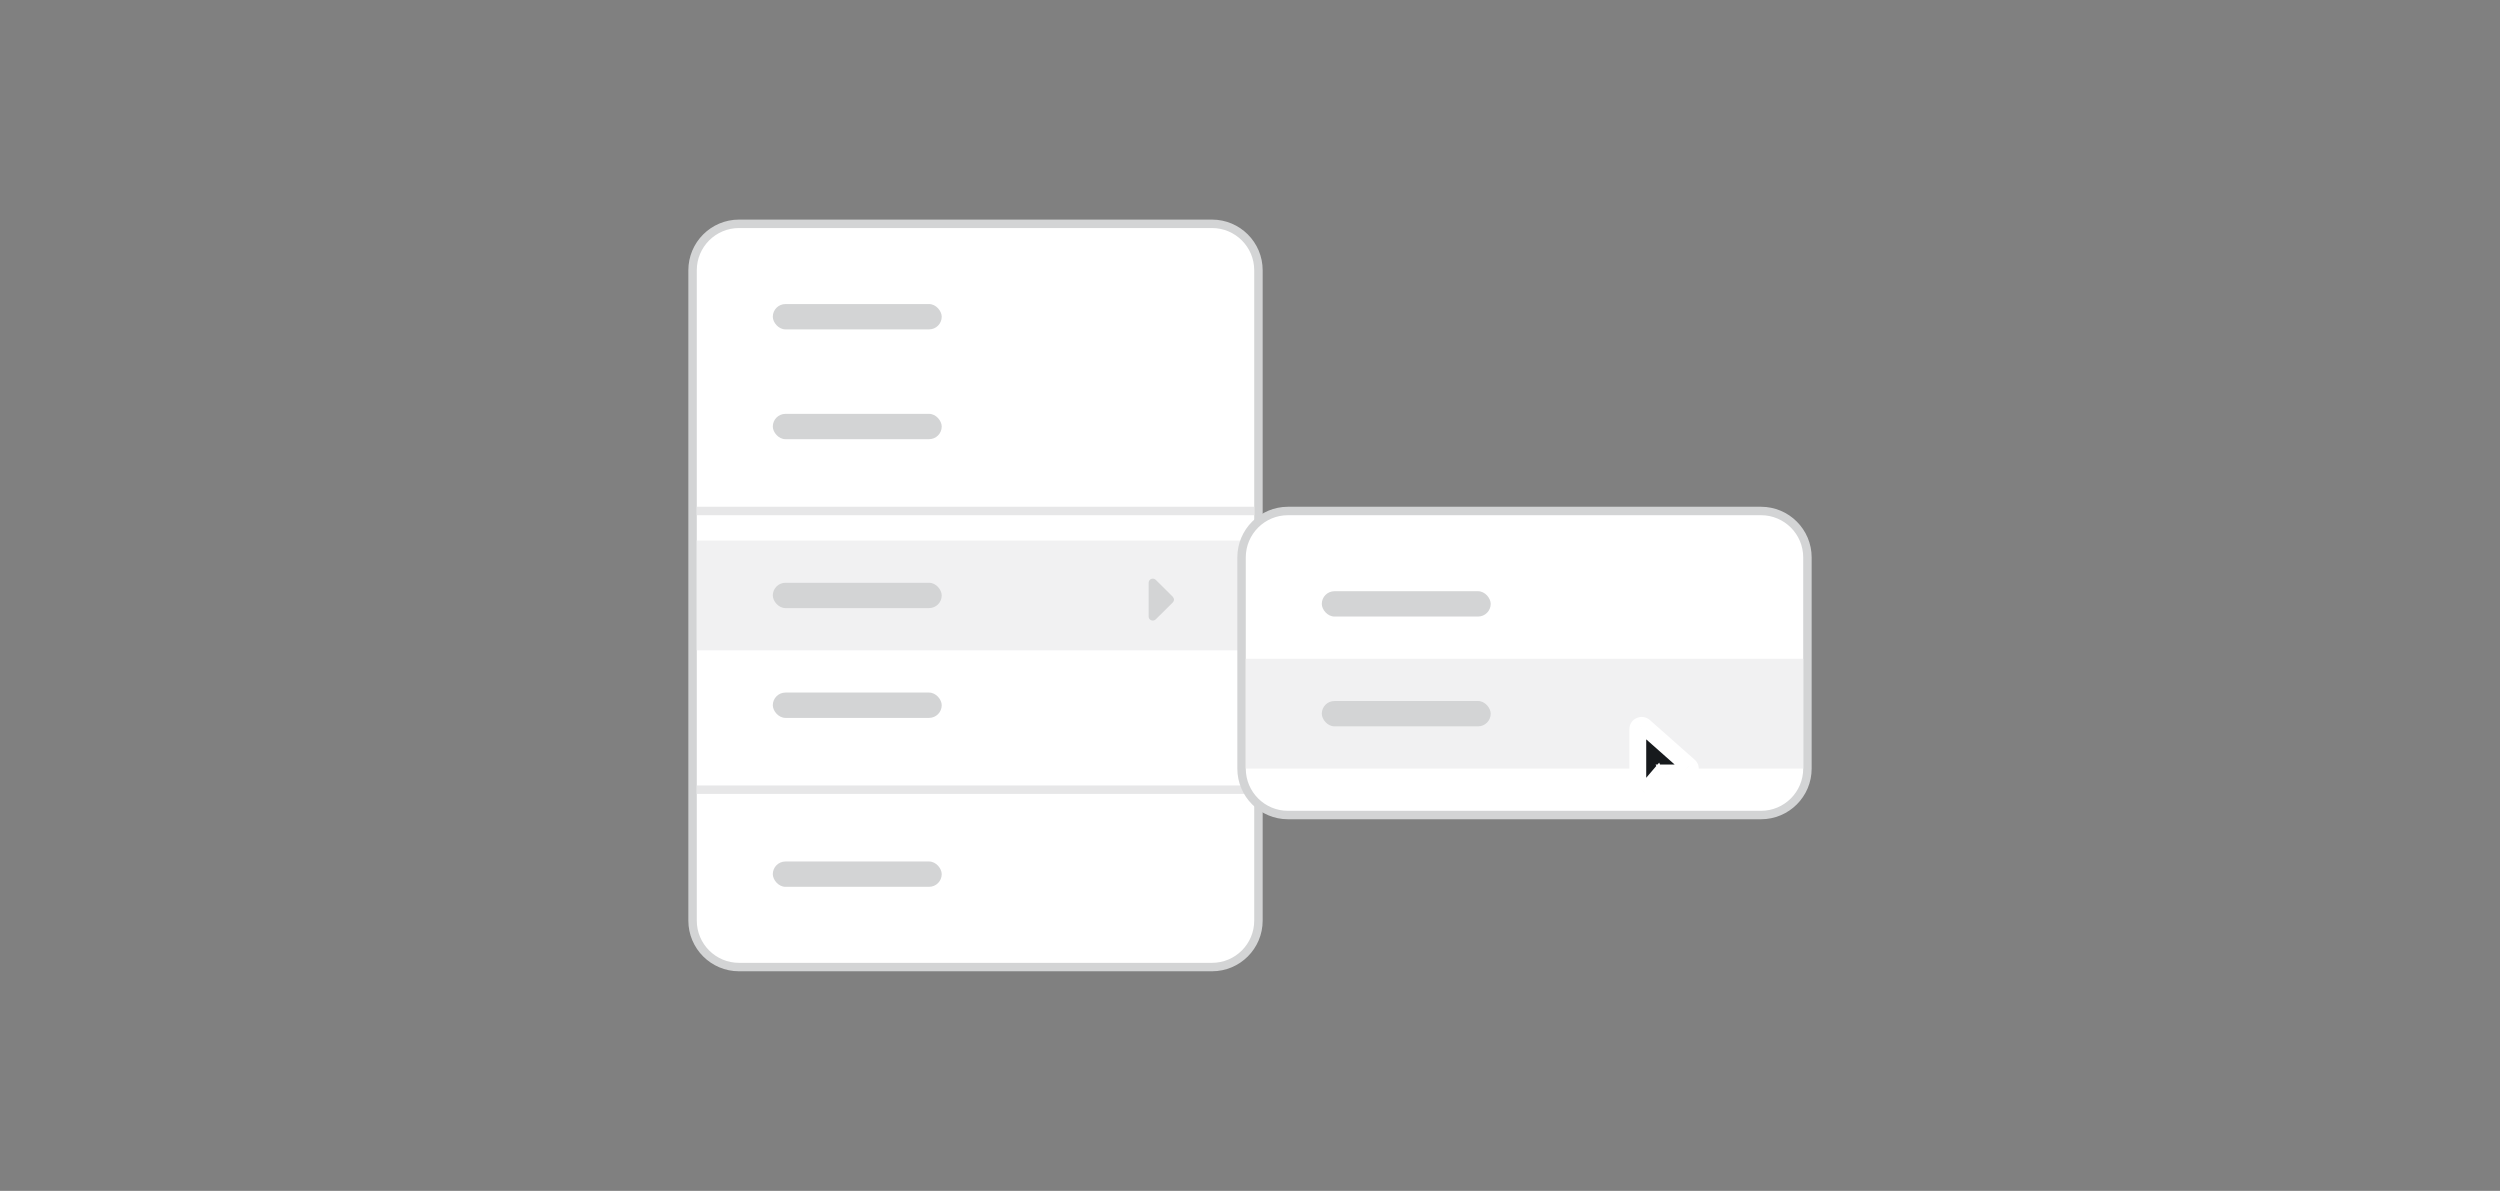 <svg width="296" height="141" viewBox="0 0 296 141" fill="none" xmlns="http://www.w3.org/2000/svg">
<rect x="0" y="0" width="296" height="141" fill="#808080" stroke="none"/>
<path d="M82 32C82 28.962 84.462 26.5 87.5 26.5H143.5C146.538 26.5 149 28.962 149 32V109C149 112.038 146.538 114.5 143.5 114.5H87.5C84.462 114.5 82 112.038 82 109V32Z" fill="white"/>
<path d="M82 32C82 28.962 84.462 26.5 87.5 26.5H143.5C146.538 26.5 149 28.962 149 32V109C149 112.038 146.538 114.5 143.5 114.5H87.5C84.462 114.5 82 112.038 82 109V32Z" stroke="#D3D4D5"/>
<rect x="91.5" y="36" width="20" height="3" rx="1.5" fill="#D3D4D5"/>
<rect x="91.5" y="49" width="20" height="3" rx="1.5" fill="#D3D4D5"/>
<rect width="66" height="1" transform="translate(82.5 60)" fill="#E7E7E8"/>
<rect width="66" height="13" transform="translate(82.5 64)" fill="#F1F1F2"/>
<rect x="91.5" y="69" width="20" height="3" rx="1.5" fill="#D3D4D5"/>
<path d="M136.844 68.656L138.844 70.641C138.938 70.75 139 70.875 139 71C139 71.109 138.938 71.25 138.844 71.344L136.844 73.328C136.703 73.469 136.484 73.516 136.297 73.438C136.109 73.359 136 73.203 136 73V69C136 68.812 136.109 68.625 136.297 68.547C136.484 68.469 136.703 68.516 136.844 68.656Z" fill="#D3D4D5"/>
<rect x="91.5" y="82" width="20" height="3" rx="1.5" fill="#D3D4D5"/>
<rect width="66" height="1" transform="translate(82.5 93)" fill="#E7E7E8"/>
<rect x="91.5" y="102" width="20" height="3" rx="1.5" fill="#D3D4D5"/>
<path d="M147 66C147 62.962 149.462 60.5 152.5 60.5H208.5C211.538 60.5 214 62.962 214 66V91C214 94.038 211.538 96.5 208.5 96.5H152.5C149.462 96.5 147 94.038 147 91V66Z" fill="white"/>
<path d="M147 66C147 62.962 149.462 60.5 152.5 60.5H208.5C211.538 60.5 214 62.962 214 66V91C214 94.038 211.538 96.5 208.5 96.5H152.5C149.462 96.5 147 94.038 147 91V66Z" stroke="#D3D4D5"/>
<rect x="156.5" y="70" width="20" height="3" rx="1.5" fill="#D3D4D5"/>
<rect width="66" height="13" transform="translate(147.5 78)" fill="#F1F1F2"/>
<rect x="156.5" y="83" width="20" height="3" rx="1.5" fill="#D3D4D5"/>
<mask id="path-11-outside-1_227_12676" maskUnits="userSpaceOnUse" x="192.5" y="84" width="9" height="12" fill="black">
<rect fill="white" x="192.5" y="84" width="9" height="12"/>
<path d="M200.123 91.207C200.045 91.383 199.869 91.519 199.674 91.519H197.623L198.521 93.356C198.697 93.746 198.541 94.215 198.15 94.41C197.759 94.586 197.291 94.43 197.095 94.039L196.197 92.125L194.732 93.844C194.634 93.961 194.498 94.019 194.381 94.019C194.322 94.019 194.263 94 194.205 93.981C194.029 93.922 193.912 93.746 193.912 93.531V86.363C193.912 86.168 194.009 85.992 194.185 85.934C194.341 85.856 194.537 85.875 194.674 85.992L199.966 90.68C200.142 90.816 200.181 91.031 200.123 91.207Z"/>
</mask>
<path d="M200.123 91.207C200.045 91.383 199.869 91.519 199.674 91.519H197.623L198.521 93.356C198.697 93.746 198.541 94.215 198.15 94.41C197.759 94.586 197.291 94.43 197.095 94.039L196.197 92.125L194.732 93.844C194.634 93.961 194.498 94.019 194.381 94.019C194.322 94.019 194.263 94 194.205 93.981C194.029 93.922 193.912 93.746 193.912 93.531V86.363C193.912 86.168 194.009 85.992 194.185 85.934C194.341 85.856 194.537 85.875 194.674 85.992L199.966 90.68C200.142 90.816 200.181 91.031 200.123 91.207Z" fill="#171A1D"/>
<path d="M200.123 91.207L201.037 91.613L201.056 91.569L201.071 91.523L200.123 91.207ZM197.623 91.519V90.519H196.02L196.725 91.959L197.623 91.519ZM198.521 93.356L199.433 92.945L199.426 92.93L199.419 92.916L198.521 93.356ZM198.15 94.41L198.56 95.322L198.579 95.314L198.597 95.305L198.15 94.41ZM197.095 94.039L196.19 94.464L196.195 94.475L196.201 94.486L197.095 94.039ZM196.197 92.125L197.102 91.7L196.443 90.295L195.436 91.476L196.197 92.125ZM194.732 93.844L193.971 93.195L193.964 93.204L194.732 93.844ZM194.185 85.934L194.501 86.882L194.569 86.86L194.632 86.828L194.185 85.934ZM194.674 85.992L195.337 85.244L195.33 85.238L195.324 85.233L194.674 85.992ZM199.966 90.68L199.303 91.428L199.327 91.45L199.353 91.469L199.966 90.68ZM199.209 90.801C199.242 90.727 199.292 90.665 199.358 90.617C199.427 90.568 199.534 90.519 199.674 90.519V92.519C200.336 92.519 200.829 92.079 201.037 91.613L199.209 90.801ZM199.674 90.519H197.623V92.519H199.674V90.519ZM196.725 91.959L197.623 93.795L199.419 92.916L198.521 91.08L196.725 91.959ZM197.609 93.766C197.572 93.682 197.599 93.568 197.703 93.516L198.597 95.305C199.482 94.862 199.822 93.81 199.433 92.945L197.609 93.766ZM197.74 93.498C197.823 93.461 197.938 93.488 197.99 93.592L196.201 94.486C196.643 95.371 197.696 95.711 198.56 95.322L197.74 93.498ZM198.001 93.614L197.102 91.7L195.292 92.55L196.19 94.464L198.001 93.614ZM195.436 91.476L193.971 93.195L195.493 94.492L196.958 92.774L195.436 91.476ZM193.964 93.204C194.009 93.149 194.066 93.105 194.131 93.074C194.193 93.044 194.277 93.019 194.381 93.019V95.019C194.808 95.019 195.222 94.818 195.5 94.484L193.964 93.204ZM194.381 93.019C194.46 93.019 194.517 93.033 194.535 93.037C194.545 93.04 194.55 93.041 194.547 93.04C194.543 93.039 194.537 93.037 194.521 93.032L193.889 94.929C193.914 94.938 194.13 95.019 194.381 95.019V93.019ZM194.521 93.032C194.82 93.131 194.912 93.39 194.912 93.531H192.912C192.912 94.102 193.238 94.712 193.889 94.929L194.521 93.032ZM194.912 93.531V86.363H192.912V93.531H194.912ZM194.912 86.363C194.912 86.469 194.844 86.768 194.501 86.882L193.869 84.985C193.175 85.216 192.912 85.867 192.912 86.363H194.912ZM194.632 86.828C194.441 86.924 194.202 86.905 194.023 86.751L195.324 85.233C194.872 84.845 194.242 84.787 193.738 85.039L194.632 86.828ZM194.011 86.741L199.303 91.428L200.629 89.931L195.337 85.244L194.011 86.741ZM199.353 91.469C199.148 91.31 199.118 91.059 199.174 90.891L201.071 91.523C201.245 91.004 201.137 90.323 200.58 89.89L199.353 91.469Z" fill="white" mask="url(#path-11-outside-1_227_12676)"/>
</svg>
